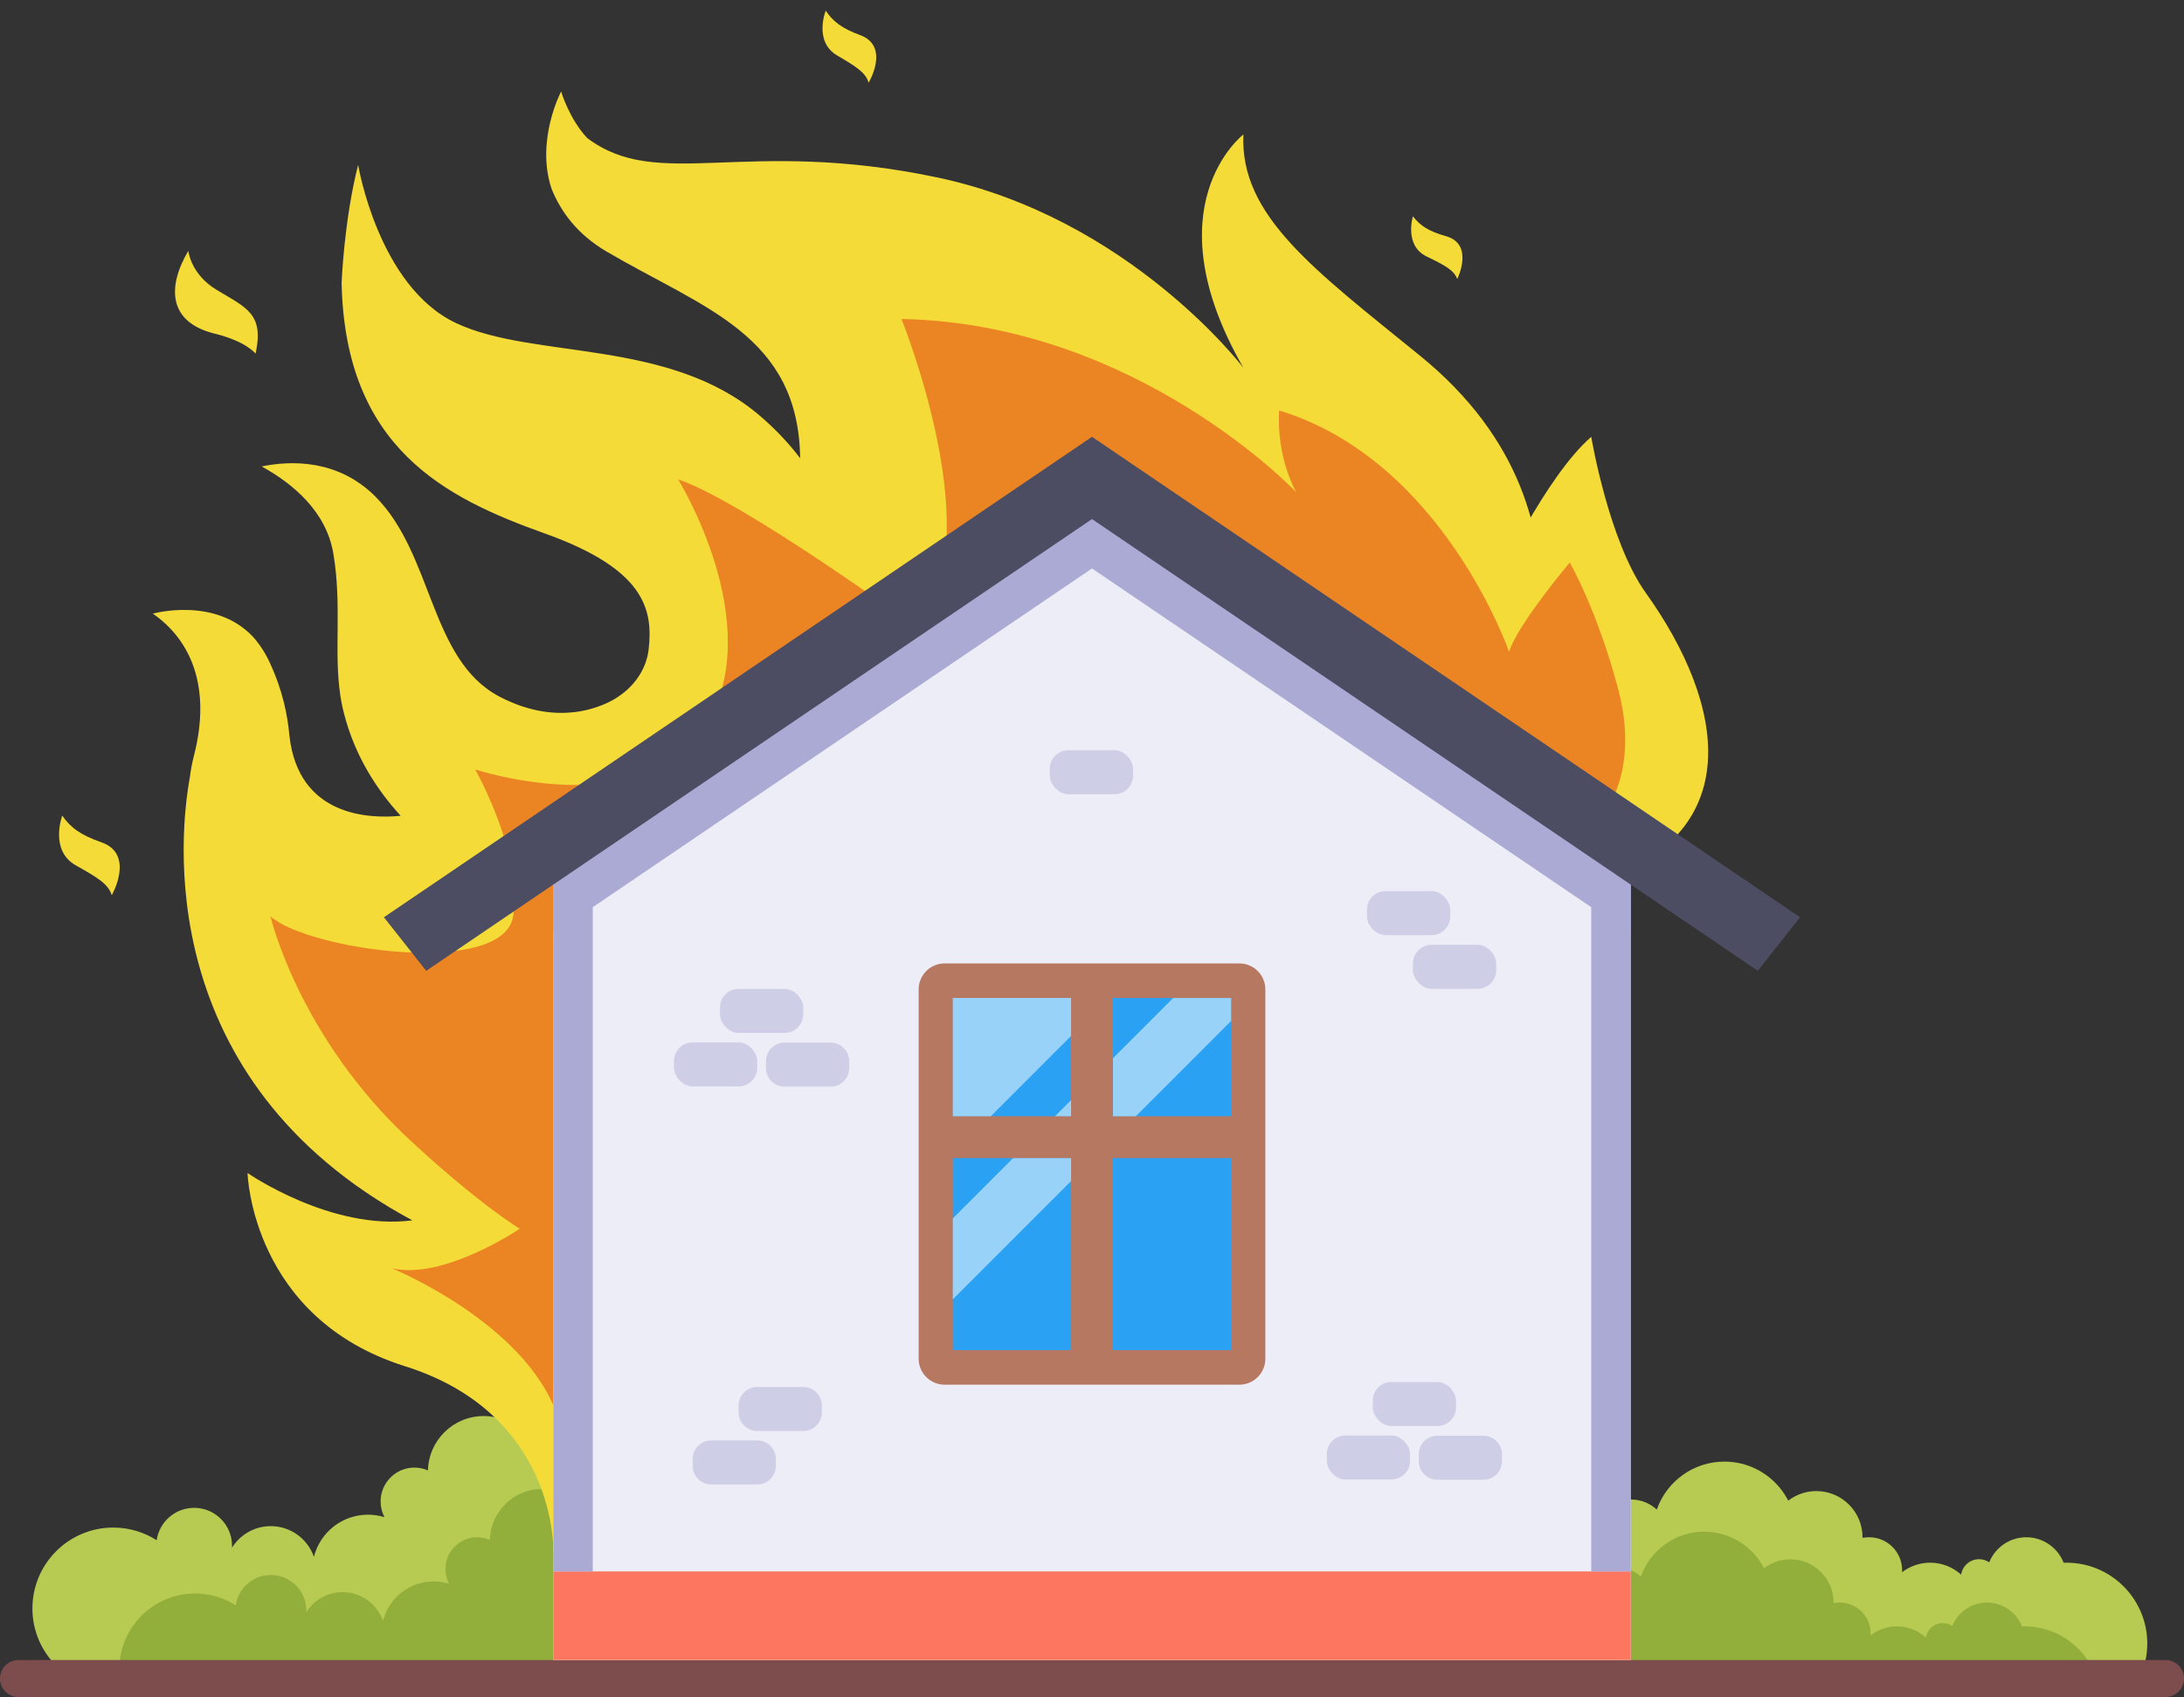 <svg viewBox="0 0 4614.47 3584.63" xmlns="http://www.w3.org/2000/svg" xmlns:xlink="http://www.w3.org/1999/xlink" id="robot" overflow="hidden"><rect x="0" y="0" width="4614.47" height="3584.63" fill="#333333" stroke="none"/><defs></defs><path d="M3161.25 1230.2C3161.25 1230.2 3265.45 1006.49 3362.07 922.68 3362.07 922.68 3398.82 1142.63 3477.33 1252.33 3645.05 1486.66 3697.46 1765.96 3362.07 1868.48 3069.91 1957.79 2997.63 1328.04 2997.63 1328.04L3161.25 1230.21Z" stroke-width="0" fill="#F5DB38"/><g><g><path d="M4536.87 3471.64C4536.87 3484.62 4535.38 3497.27 4532.63 3509.43L110.35 3509.43C84.31 3479.44 68.51 3440.33 68.51 3397.51 68.51 3303.14 144.96 3226.63 239.33 3226.63 273.06 3226.63 304.48 3236.47 330.97 3253.34 336.65 3214.67 369.94 3184.96 410.18 3184.96 454.39 3184.96 490.22 3220.82 490.22 3265.02 490.22 3266.43 490.19 3267.83 490.11 3269.21 507.17 3241.84 537.49 3223.62 572.08 3223.62 614.3 3223.62 650.16 3250.71 663.25 3288.47 676.07 3237.32 722.37 3199.42 777.52 3199.42 789.65 3199.42 801.33 3201.27 812.38 3204.68 807.12 3194.73 804.14 3183.43 804.14 3171.41 804.14 3131.92 836.17 3099.95 875.6 3099.95 885.77 3099.95 895.44 3102.07 904.21 3105.93 905.75 3042.21 957.87 2991.06 1021.95 2991.06 1068.47 2991.06 1108.68 3018.01 1127.84 3057.18 1148.24 3032.15 1179.3 3016.17 1214.11 3016.17 1275.57 3016.17 1325.4 3065.97 1325.4 3127.43 1325.4 3135.42 1324.55 3143.22 1322.95 3150.75 1333.86 3143.97 1346.71 3140.06 1360.49 3140.06 1384.5 3140.06 1405.72 3151.91 1418.67 3170.02 1415.91 3159.16 1414.43 3147.83 1414.43 3136.12 1414.43 3060.19 1476 2998.65 1551.93 2998.65 1576.32 2998.65 1599.22 3004.99 1619.07 3016.12 1624.94 2982.58 1654.18 2957.03 1689.43 2957.03 1709.38 2957.03 1727.38 2965.22 1740.36 2978.39 1775.56 2940.14 1826.05 2916.18 1882.11 2916.18 1919.51 2916.18 1954.4 2926.85 1983.95 2945.26 2003.96 2957.77 2021.51 2973.84 2035.71 2992.58 2048.33 2981.39 2064.95 2974.56 2083.14 2974.56 2122.58 2974.56 2154.58 3006.59 2154.58 3046.05 2154.58 3050.27 2154.19 3054.37 2153.51 3058.4 2170.51 3038.67 2195.65 3026.18 2223.73 3026.18 2266.34 3026.18 2302.2 3054.95 2313.03 3094.12 2326.26 3055.95 2362.53 3028.53 2405.22 3028.53 2421.2 3028.53 2436.31 3032.39 2449.62 3039.2 2442.95 3030.08 2439.01 3018.86 2439.01 3006.71 2439.01 2976.12 2463.81 2951.29 2494.41 2951.29 2495.24 2951.29 2496.04 2951.32 2496.84 2951.35 2503.15 2951.63 2509.19 2952.95 2514.75 2955.18 2520.76 2957.58 2526.27 2961.02 2531.04 2965.21 2531.56 2964.41 2532.11 2963.64 2532.67 2962.84 2549.43 2939.05 2577.1 2923.48 2608.44 2923.48 2631.81 2923.48 2653.14 2932.16 2669.46 2946.44 2713.23 2908.76 2770.17 2885.94 2832.51 2885.94 2932.61 2885.94 3018.96 2944.75 3058.95 3029.7 3075.68 3013.3 3098.58 3003.16 3123.88 3003.16 3126.28 3003.16 3128.65 3003.24 3131.02 3003.44 3137.17 3003.91 3143.17 3004.98 3148.93 3006.58 3155.19 3008.34 3161.19 3010.74 3166.84 3013.72 3196.39 3029.18 3216.56 3060.16 3216.56 3095.82 3216.56 3110.23 3213.25 3123.88 3207.41 3136.03 3225.21 3125.14 3246.11 3118.86 3268.51 3118.86 3321.43 3118.86 3366.13 3153.94 3380.68 3202.12 3395.04 3181.2 3419.13 3167.42 3446.44 3167.42 3467.33 3167.42 3486.29 3175.47 3500.49 3188.59 3521.24 3129.61 3577.38 3087.3 3643.47 3087.3 3655.98 3087.3 3668.11 3088.82 3679.71 3091.68 3722.73 3102.24 3758.51 3131.2 3778.29 3169.73 3794.74 3157.08 3815.33 3149.56 3837.68 3149.56 3891.51 3149.56 3935.13 3193.13 3935.25 3246.93 3935.53 3247.4 3935.8 3247.87 3936.1 3248.36 3940.37 3247.53 3944.75 3247.09 3949.27 3247.09 3987.72 3247.09 4018.89 3278.26 4018.89 3316.74 4018.89 3318.15 4018.81 3319.58 4018.75 3320.98 4035.2 3308.33 4055.76 3300.81 4078.12 3300.81 4103.31 3300.81 4126.27 3310.37 4143.58 3326.03 4146.34 3307.59 4162.24 3293.43 4181.45 3293.43 4189.39 3293.43 4196.8 3295.86 4202.89 3300.02 4215.46 3268.99 4245.86 3247.1 4281.38 3247.1 4316.9 3247.1 4347.91 3269.45 4360.23 3300.95 4362.16 3300.9 4364.09 3300.81 4366.05 3300.81 4460.36 3300.81 4536.87 3377.29 4536.87 3471.66Z" stroke-width="0" fill="#B7CA52"/><path d="M4412.65 3509.42 252.98 3509.42C261.25 3428.78 329.35 3365.88 412.17 3365.88 443.75 3365.88 473.22 3375.09 498.02 3390.88 503.28 3354.64 534.48 3326.83 572.19 3326.83 613.61 3326.83 647.18 3360.4 647.18 3401.82 647.18 3403.14 647.15 3404.47 647.07 3405.73 663.03 3380.1 691.44 3363.01 723.85 3363.01 763.37 3363.01 796.97 3388.42 809.23 3423.78 821.27 3375.88 864.6 3340.35 916.25 3340.35 927.61 3340.35 938.6 3342.09 948.91 3345.28 944.03 3335.96 941.22 3325.38 941.22 3314.14 941.22 3277.15 971.18 3247.19 1008.17 3247.19 1017.68 3247.19 1026.75 3249.2 1034.93 3252.79 1036.42 3193.12 1085.2 3145.17 1145.23 3145.17 1188.8 3145.17 1226.48 3170.44 1244.42 3207.13 1263.52 3183.7 1292.62 3168.71 1325.23 3168.71 1382.8 3168.71 1429.46 3215.4 1429.46 3272.97 1429.46 3280.44 1428.66 3287.74 1427.15 3294.77 1437.38 3288.43 1449.42 3284.77 1462.37 3284.77 1484.83 3284.77 1504.68 3295.85 1516.83 3312.83 1514.27 3302.66 1512.86 3292.05 1512.86 3281.11 1512.86 3209.95 1570.54 3152.29 1641.68 3152.29 1664.5 3152.29 1685.94 3158.27 1704.52 3168.69 1710.03 3137.24 1737.46 3113.35 1770.45 3113.35 1789.14 3113.35 1806 3120.98 1818.16 3133.33 1851.15 3097.53 1898.42 3075.07 1950.92 3075.07 1962.19 3075.07 1973.24 3076.12 1983.94 3078.1 2029 3086.42 2068.19 3111.53 2094.82 3146.64 2106.64 3136.14 2122.19 3129.77 2139.22 3129.77 2176.21 3129.77 2206.17 3159.73 2206.17 3196.72 2206.17 3200.66 2205.81 3204.49 2205.15 3208.24 2221.08 3189.8 2244.64 3178.09 2270.94 3178.09 2310.85 3178.09 2344.47 3205.04 2354.59 3241.73 2366.96 3205.96 2400.95 3180.27 2440.94 3180.27 2455.93 3180.27 2470.04 3183.91 2482.5 3190.3 2476.3 3181.76 2472.58 3171.23 2472.58 3159.85 2472.58 3141.36 2482.25 3125.1 2496.83 3115.95 2502.2 3112.53 2508.27 3110.11 2514.74 3108.87 2517.91 3108.26 2521.13 3107.96 2524.47 3107.96 2527.25 3107.96 2529.98 3108.18 2532.66 3108.62 2542.61 3110.19 2551.57 3114.63 2558.79 3120.97 2574.31 3097.43 2600.99 3081.94 2631.28 3081.94 2653.19 3081.94 2673.15 3090.02 2688.44 3103.41 2729.45 3068.13 2782.78 3046.75 2841.15 3046.75 2934.91 3046.75 3015.8 3101.84 3053.29 3181.41 3068.94 3166.03 3090.39 3156.55 3114.09 3156.55 3119.88 3156.55 3125.56 3157.13 3131.01 3158.2 3137.27 3159.44 3143.25 3161.31 3148.92 3163.82 3155.34 3166.63 3161.35 3170.19 3166.83 3174.4 3187.56 3190.25 3200.92 3215.22 3200.92 3243.33 3200.92 3256.84 3197.81 3269.62 3192.32 3281.01 3208.99 3270.81 3228.59 3264.91 3249.56 3264.91 3299.14 3264.91 3341.01 3297.79 3354.62 3342.91 3368.07 3323.29 3390.67 3310.42 3416.25 3310.42 3435.79 3310.42 3453.57 3317.92 3466.88 3330.21 3486.31 3274.98 3538.9 3235.35 3600.8 3235.35 3630.01 3235.35 3657.13 3244.17 3679.71 3259.3 3699.69 3272.72 3716.06 3291.05 3727.11 3312.58 3742.52 3300.7 3761.78 3293.67 3782.73 3293.67 3833.14 3293.67 3874.04 3334.52 3874.12 3384.9 3874.37 3385.34 3874.64 3385.78 3874.92 3386.22 3878.89 3385.45 3883.02 3385.03 3887.24 3385.03 3923.26 3385.03 3952.45 3414.24 3952.45 3450.24 3952.45 3451.62 3952.39 3452.91 3952.31 3454.26 3967.72 3442.41 3987.01 3435.35 4007.93 3435.35 4031.55 3435.35 4053.05 3444.28 4069.28 3459 4071.84 3441.69 4086.7 3428.44 4104.72 3428.44 4112.16 3428.44 4119.08 3430.7 4124.81 3434.59 4136.58 3405.54 4165.05 3385.04 4198.34 3385.04 4231.63 3385.04 4260.65 3405.96 4272.18 3435.5 4274 3435.44 4275.82 3435.36 4277.64 3435.36 4334.39 3435.36 4384.22 3464.91 4412.66 3509.44Z" stroke-width="0" fill="#93AF3B"/></g><path d="M4614.47 3545.53 4614.47 3545.53C4614.47 3567.12 4596.97 3584.63 4575.37 3584.63L39.1 3584.63C17.51 3584.63 0 3567.13 0 3545.53L0 3545.53C0 3523.94 17.5 3506.43 39.1 3506.43L4575.37 3506.43C4596.96 3506.43 4614.47 3523.93 4614.47 3545.53Z" stroke-width="0" fill="#7C4D4C"/></g><path d="M1768.63 117.05C1811.44 142.09 1829.29 154.03 1835.26 174.72 1835.26 174.72 1881.55 97.81 1817.26 74.11 1778.36 59.78 1759.54 45.11 1744.61 22.38 1744.61 22.38 1718.6 87.77 1768.64 117.06Z" stroke-width="0" fill="#F5DB38"/><path d="M160.41 1828C208.79 1855.07 229 1868 236.12 1890.99 236.12 1890.99 286.16 1804.04 213.82 1778.97 170.04 1763.8 148.69 1747.82 131.51 1722.75 131.51 1722.75 103.85 1796.39 160.41 1828Z" stroke-width="0" fill="#F5DB38"/><path d="M3014 541.62C3054.87 561.38 3072.02 570.99 3078.94 589.43 3078.94 589.43 3115.65 515.94 3055.28 498.93 3018.75 488.66 3000.54 476.63 2985.27 456.97 2985.27 456.97 2966.25 518.5 3014.01 541.61Z" stroke-width="0" fill="#F5DB38"/><path d="M539.99 747.04C558.4 662.73 520.94 650.46 457.7 612.27 402.4 578.89 397.95 529.76 397.95 529.76 353.51 604.86 354.34 680.22 453.31 704.64 520.88 721.32 540 747.04 540 747.04Z" stroke-width="0" fill="#F5DB38"/><path d="M3000.61 751.61C2777.09 569.89 2619.28 455.89 2627.12 284.03 2627.12 284.03 2430.02 434.65 2627.12 776.9 2627.12 776.9 2386.86 460.27 1979.59 374.66 1572.32 289.06 1391.36 405.43 1240.59 291.47 1203.02 251.33 1186.2 195.41 1185.58 193.29 1185.55 193.24 1185.55 193.23 1185.55 193.23 1185.55 193.23 1131.23 296.24 1165.3 398.57 1185.2 448.15 1220.7 495.51 1281.05 530.99 1485.05 650.94 1687.14 706.65 1690.63 967.98 1668.05 938.17 1640.21 907.94 1605.93 878.55 1413.79 713.84 1128.51 759.93 963.82 682.57 799.11 605.23 756.7 348.21 756.7 348.21 726.75 465.48 721.75 597.73 721.75 597.73 729.25 947.09 941.35 1051.89 1150.97 1126.76 1360.56 1201.61 1380.21 1285.57 1370.54 1371.3 1365.97 1411.84 1342.15 1447.57 1306.6 1471.35 1306.6 1471.35 1306.47 1471.43 1306.27 1471.57 1299.87 1476.17 1197.78 1546.39 1055.15 1471.35 907.82 1393.82 915.62 1172.01 793.52 1049.25 713.59 968.91 612.93 972.88 552.91 985.24 619.16 1021.7 689.29 1080.4 704.29 1169.18 722.87 1279.04 705 1376.43 719.07 1469.07 719.13 1469.59 719.23 1470.13 719.31 1470.65 719.34 1470.97 719.39 1471.26 719.44 1471.56 720.34 1477.45 721.47 1483.68 722.89 1490.26 723.65 1493.87 724.47 1497.48 725.36 1501.08 725.47 1501.6 725.61 1502.12 725.74 1502.67 726.07 1504.03 726.42 1505.38 726.76 1506.72 749.89 1598.05 797.82 1669.98 846.58 1723.18 781.01 1729.66 630.59 1725.37 611.54 1554.09 609.49 1532.38 606.1 1508.87 599.68 1483.14 593.27 1457.4 583.78 1429.41 569.57 1398.74 559.83 1377.77 547.78 1359.87 534.1 1344.62L533.96 1344.46C533.96 1344.46 533.93 1344.44 533.93 1344.43 453.92 1260.2 324.81 1295.65 322.94 1296.19 402.36 1351.11 447.25 1450.21 409.86 1595.87 405.77 1611.82 402.99 1626.85 401.28 1641.03 380.44 1754.25 317.56 2279.83 871.17 2577.69 699.42 2600.11 523.03 2477.7 523.03 2477.7 523.03 2477.7 530.72 2783.75 855.82 2885.9 1177.94 2987.11 1169.06 3276.23 1169.06 3276.23L1434.54 3043.49 1482.14 2755.58C2518.34 2853.52 3223.71 1881.97 3223.71 1881.97 3223.71 1881.97 3141.55 1699.05 2987.61 1460.33L3187.33 1557.53C3187.33 1557.53 3429.68 1100.43 3000.62 751.61Z" stroke-width="0" fill="#F5DB38"/><g opacity="0.5"><path d="M985.76 4.18 984.69 3.46C985.37 3.94 985.76 4.18 985.76 4.18Z" stroke-width="0" fill="#D57265"/></g><g opacity="0.5"><path d="M981.62 1.4C981 0.98 980.29 0.51 979.52 0L981.62 1.4Z" stroke-width="0" fill="#D57265"/></g><path d="M3419.1 1456.15C3374.84 1288.43 3316.61 1188.27 3316.61 1188.27 3316.61 1188.27 3204.8 1321.04 3188.49 1376.95 3188.49 1376.95 3048.73 972.23 2702.82 867.11 2702.82 867.11 2693.9 954.73 2738.49 1039.45 2738.49 1039.45 2402.07 683.48 1904.68 673.82 1904.68 673.82 2100.87 1158.19 1931.43 1321.76 1931.43 1321.76 1567.36 1057.28 1432.82 1012.69 1432.82 1012.69 1621.31 1316.18 1493.24 1530.06 1365.16 1743.94 1004 1625.28 1004 1625.28 1004 1625.28 1106.55 1806.37 1084.26 1935.68 1061.97 2064.99 651.75 2007.02 571.49 1935.68 571.49 1935.68 631.08 2191.87 870.23 2412.03 1018.4 2548.43 1098.18 2595.43 1098.18 2595.43 1098.18 2595.43 937.59 2704.48 828.11 2679.02 828.11 2679.02 1131.91 2803.06 1184.06 3012.19 1225.36 3177.81 2158.83 2438.04 2194.51 2412.03 2230.18 2386.03 3016.98 1458.73 3016.98 1458.73 3017.67 1456.38 3018.32 1454.04 3018.97 1451.7 3058.58 1510.63 3089.99 1557.95 3089.99 1557.95L3393.48 1710.06C3393.48 1710.06 3463.36 1623.87 3419.1 1456.16Z" stroke-width="0" fill="#E2310E" opacity="0.51"/><rect x="1169.05" y="1806.87" width="2276.36" height="1699.47" stroke-width="0" fill="#EDEDF7"/><path d="M3559.95 1847.1 1054.51 1847.1 2307.23 997.37 3559.95 1847.1Z" stroke-width="0" fill="#EDEDF7"/><path d="M2618.52 2924.84 1995.95 2924.84C1965.58 2924.84 1940.96 2900.22 1940.96 2869.85 1940.96 2839.74 1940.96 2808.49 1940.96 2808.49L1940.96 2267.68C1940.96 2267.68 1940.96 2158.76 1940.96 2089.96 1940.96 2059.59 1965.58 2034.98 1995.95 2034.98L2618.52 2034.98C2648.89 2034.98 2673.51 2059.6 2673.51 2089.97L2673.51 2869.85C2673.51 2900.22 2648.89 2924.84 2618.52 2924.84Z" stroke-width="0" fill="#B77862"/><g><rect x="2013.16" y="2107.95" width="249.85" height="249.81" stroke-width="0" fill="#2AA1F2"/><rect x="2013.16" y="2446.23" width="249.88" height="405.65" stroke-width="0" fill="#2AA1F2"/><rect x="2351.53" y="2107.99" width="249.74" height="249.81" stroke-width="0" fill="#2AA1F2"/><rect x="2351.53" y="2446.22" width="249.73" height="405.65" stroke-width="0" fill="#2AA1F2"/></g><path d="M2263.01 2107.95 2263.01 2188.23 2093.51 2357.75 2013.16 2357.75 2013.16 2107.95 2263.01 2107.95Z" stroke-width="0" fill="#FFFFFF" opacity="0.52"/><path d="M2263.01 2357.75 2228.99 2357.75 2263.01 2323.76 2263.01 2357.75Z" stroke-width="0" fill="#FFFFFF" opacity="0.52"/><path d="M2140.52 2446.23 2263.03 2446.23 2263.03 2494.75 2013.16 2744.62 2013.16 2573.59 2140.52 2446.23Z" stroke-width="0" fill="#FFFFFF" opacity="0.52"/><path d="M2601.27 2107.99 2601.27 2156.49 2399.96 2357.8 2351.53 2357.8 2351.53 2235.24 2478.77 2107.99 2601.27 2107.99Z" stroke-width="0" fill="#FFFFFF" opacity="0.52"/><rect x="1169.05" y="3319.24" width="2276.37" height="187.11" stroke-width="0" fill="#FC7660"/><path d="M3516.28 1847.1 3445.41 1847.1 3445.41 1972.78 3260.13 1847.1 3200.84 1806.87 2307.23 1200.73 1413.64 1806.87 1354.33 1847.1 1169.05 1972.78 1169.05 1847.1 1098.18 1847.1 2307.23 1026.99 3516.28 1847.1Z" stroke-width="0" fill="#AAAAD4"/><path d="M2307.23 922.68 2307.23 922.68 2307.23 922.68 811.14 1937.5 900.5 2050.64 2307.23 1096.42 2307.23 1096.42 2307.23 1096.42 2307.23 1096.42 2307.23 1096.42 3713.97 2050.64 3803.33 1937.5 2307.23 922.68Z" stroke-width="0" fill="#4C4C63"/><rect x="1169.05" y="1868.48" width="83.34" height="1450.76" stroke-width="0" fill="#AAAAD4"/><rect x="3362.07" y="1868.48" width="83.34" height="1450.76" stroke-width="0" fill="#AAAAD4"/><g opacity="0.46"><rect x="1424.05" y="2201.76" rx="39.37" ry="39.37" width="175.89" height="93.06" stroke-width="0" fill="#AAAAD4"/><path d="M1657.72 2202.27 1754.86 2202.27C1776.59 2202.27 1794.23 2219.91 1794.23 2241.64L1794.23 2255.96C1794.23 2277.69 1776.59 2295.33 1754.86 2295.33L1657.72 2295.33C1635.99 2295.33 1618.35 2277.69 1618.35 2255.96L1618.35 2241.64C1618.35 2219.91 1635.99 2202.27 1657.72 2202.27Z" stroke-width="0" fill="#AAAAD4"/><rect x="1521.2" y="2088.77" rx="39.37" ry="39.37" width="175.89" height="93.06" stroke-width="0" fill="#AAAAD4"/><rect x="2803.34" y="3032.11" rx="39.37" ry="39.37" width="175.89" height="93.06" stroke-width="0" fill="#AAAAD4"/><path d="M3037.01 3032.62 3134.15 3032.62C3155.88 3032.62 3173.52 3050.26 3173.52 3071.99L3173.52 3086.31C3173.52 3108.04 3155.88 3125.69 3134.14 3125.69L3037 3125.69C3015.27 3125.69 2997.62 3108.05 2997.62 3086.31L2997.62 3071.99C2997.62 3050.26 3015.26 3032.62 3036.99 3032.62Z" stroke-width="0" fill="#AAAAD4"/><rect x="2900.49" y="2919.12" rx="39.37" ry="39.37" width="175.89" height="93.06" stroke-width="0" fill="#AAAAD4"/><rect x="2985.36" y="1995.7" rx="39.37" ry="39.37" width="175.89" height="93.06" stroke-width="0" fill="#AAAAD4"/><rect x="2888.22" y="1882.21" rx="39.37" ry="39.37" width="175.89" height="93.06" stroke-width="0" fill="#AAAAD4"/><rect x="2218.08" y="1584.63" rx="39.37" ry="39.37" width="175.89" height="93.06" stroke-width="0" fill="#AAAAD4"/><path d="M1502.8 3042.58 1599.94 3042.58C1621.67 3042.58 1639.31 3060.22 1639.31 3081.95L1639.31 3096.27C1639.31 3118 1621.67 3135.64 1599.94 3135.64L1502.8 3135.64C1481.07 3135.64 1463.43 3118 1463.43 3096.27L1463.43 3081.95C1463.43 3060.22 1481.07 3042.58 1502.8 3042.58Z" stroke-width="0" fill="#AAAAD4"/><path d="M1599.94 2929.59 1697.08 2929.59C1718.81 2929.59 1736.45 2947.23 1736.45 2968.96L1736.45 2983.28C1736.45 3005.01 1718.81 3022.65 1697.08 3022.65L1599.94 3022.65C1578.21 3022.65 1560.57 3005.01 1560.57 2983.28L1560.57 2968.96C1560.57 2947.23 1578.21 2929.59 1599.94 2929.59Z" stroke-width="0" fill="#AAAAD4"/></g></svg>
